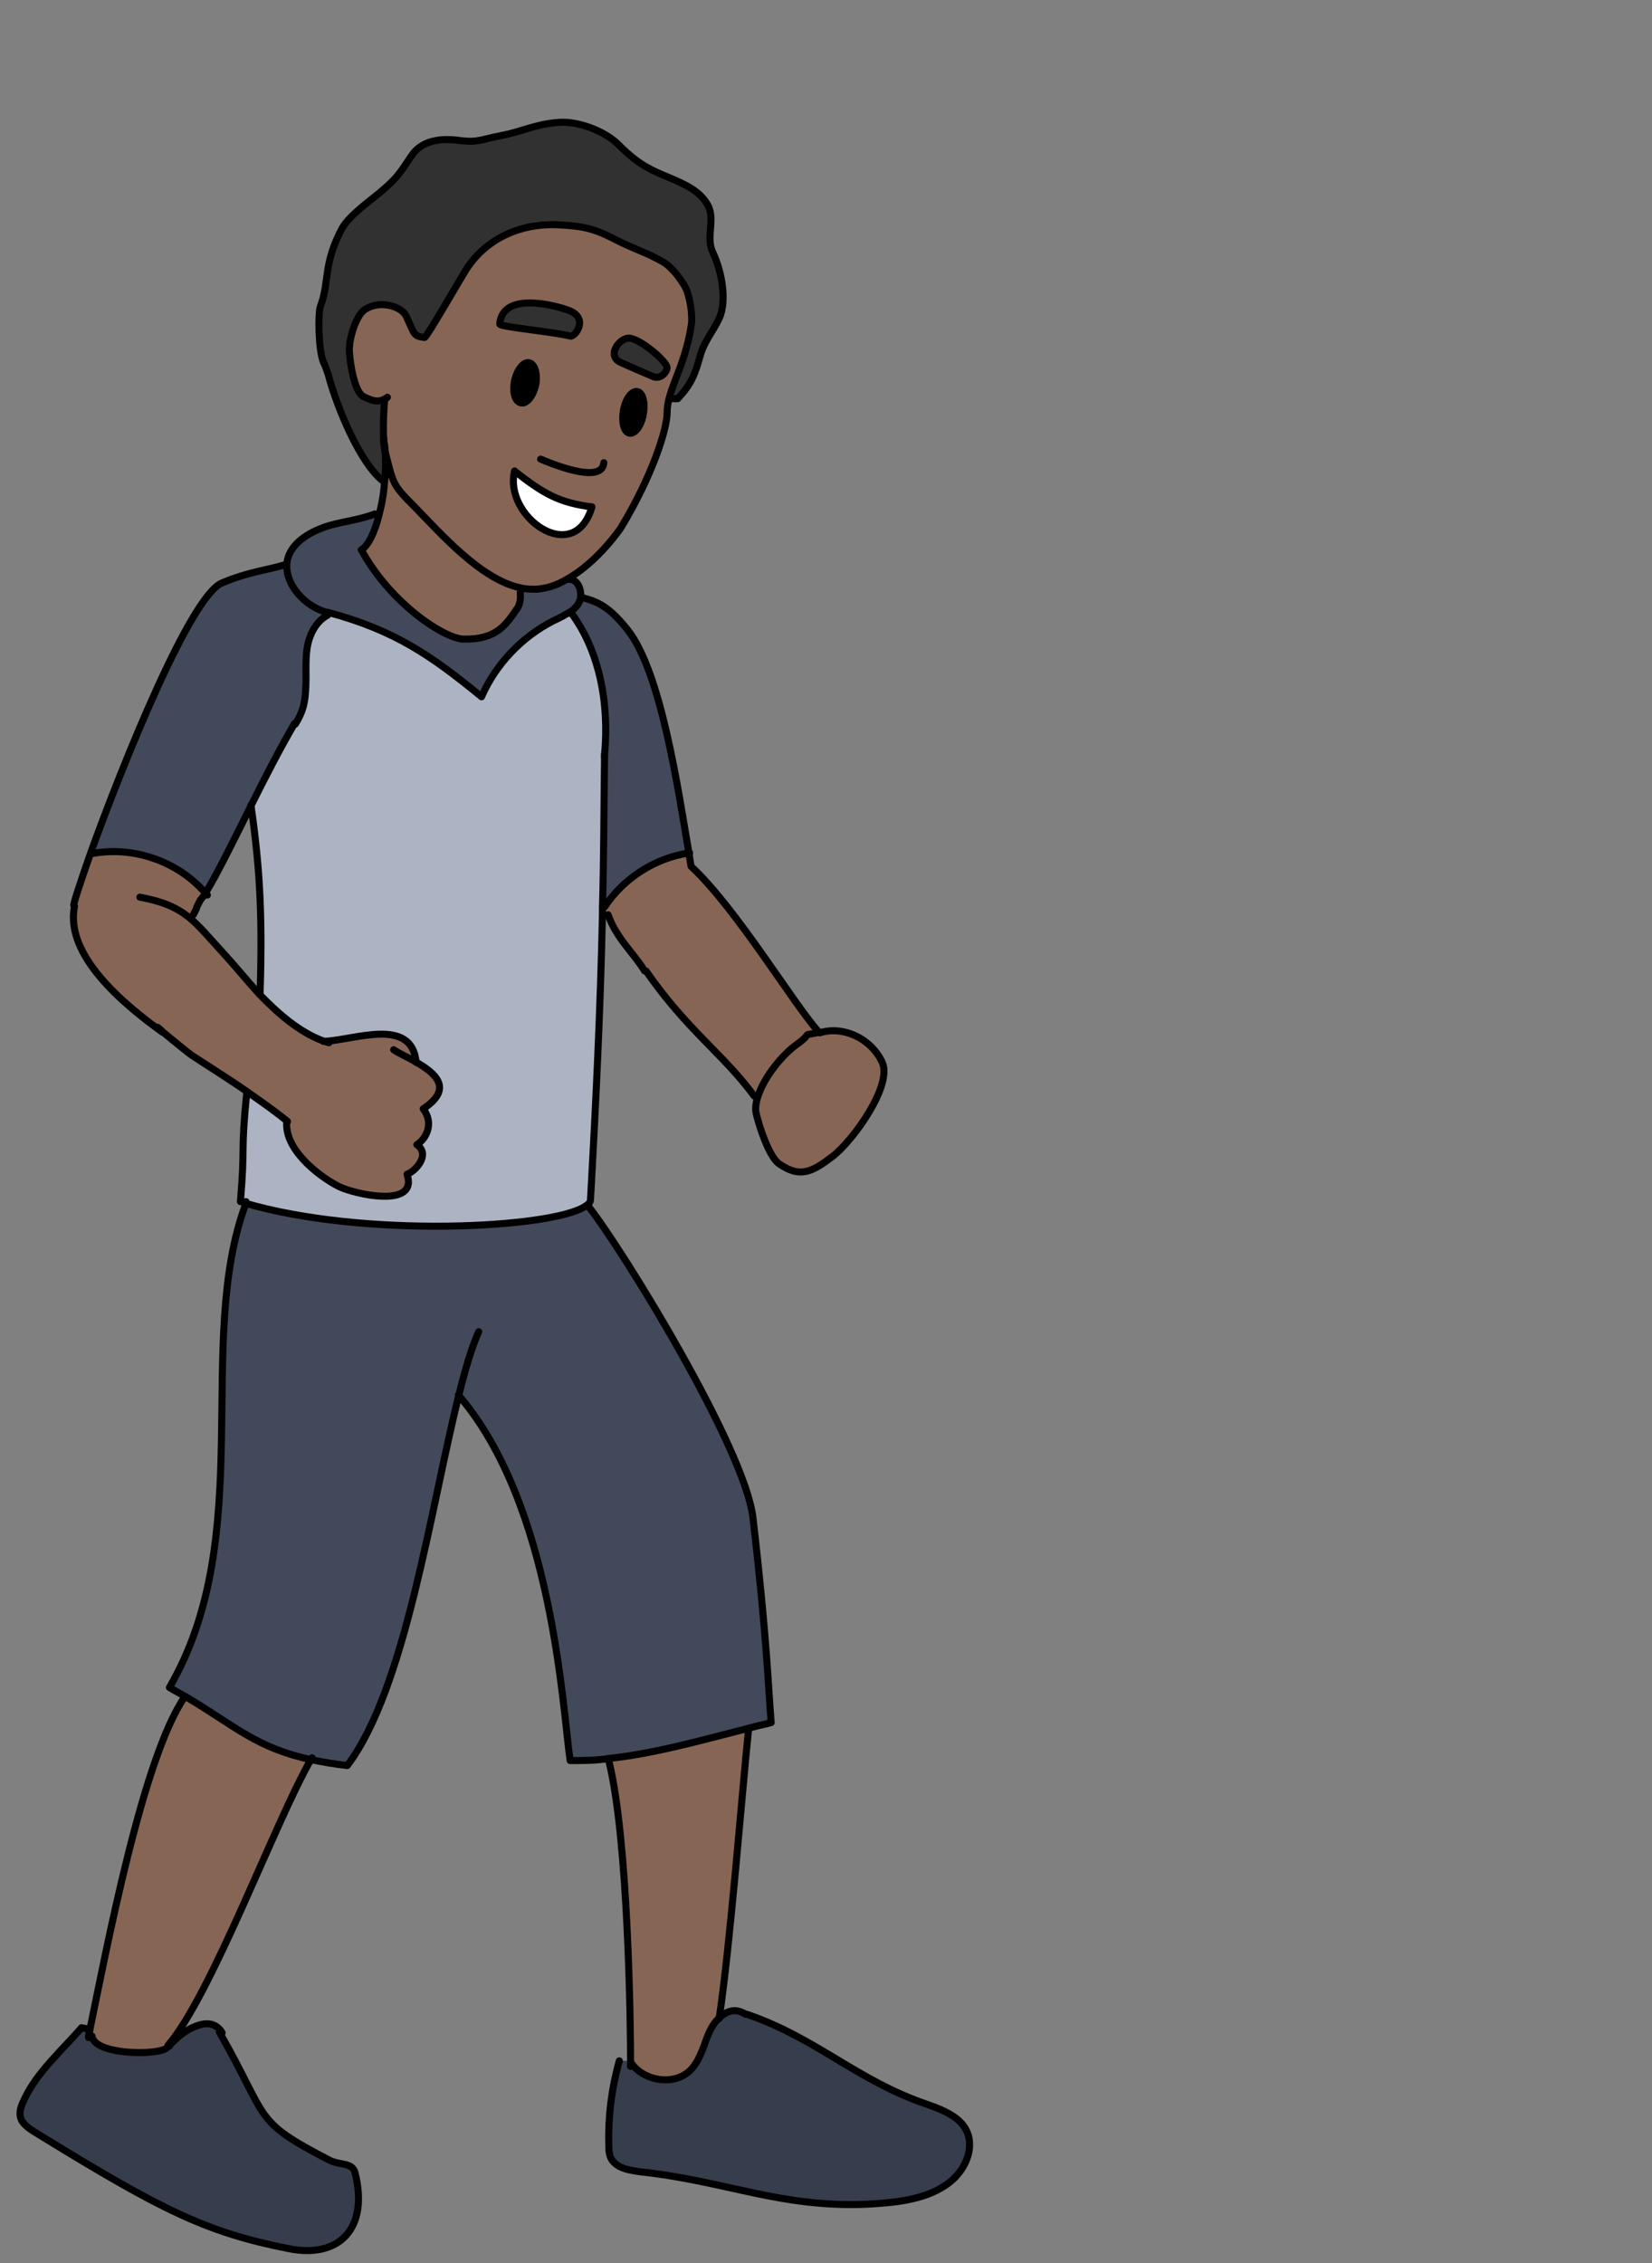 <?xml version="1.0" encoding="UTF-8"?><svg id="latinAmerica" xmlns="http://www.w3.org/2000/svg" width="235" height="321.9" viewBox="0 0 235 321.9"><rect x="0" y="0" width="235" height="321.9" fill="#808080" stroke="none"/><defs><style>.cls-1{fill:none;stroke:#000;stroke-linecap:round;stroke-linejoin:round;}.cls-2,.cls-3,.cls-4,.cls-5,.cls-6,.cls-7,.cls-8{stroke-width:0px;}.cls-3{fill:#313131;}.cls-4{fill:#363d4c;}.cls-5{fill:#42495a;}.cls-6{fill:#acb4c3;}.cls-7{fill:#876554;}.cls-8{fill:#fff;}</style></defs><path class="cls-4" d="M89.7,293.4h0c1.5,2.3,5.3,3.2,7.7,1.6,1.4-.9,2-2.4,2.6-3.9.5-1.4,1-3,2.2-4.1,1.2-1.1,2.4-1.4,3.8-.5h.1s0,0,0,0c10,3.4,15.7,9.4,25.6,12.8,1.7.6,3.5,1.2,4.7,2.5,2.5,2.6,1,6.9-2.1,9-3.2,2.1-7.4,2.5-11.3,2.7-12.1.5-19.9-3.4-32-4.6-1.4-.2-3.1-.4-3.9-1.4-.6-.7-.7-1.7-.7-2.6,0-4,.5-7.9,1.5-11.8h1.6s0,0,0,0c0,.1,0,.3,0,.4Z"/><path class="cls-7" d="M125.5,151.1c1.5,3.3-4.2,11.2-7.1,13.4-2.9,2.2-4.6,3.1-7.6,1-1.4-1-2.8-5.3-3.2-7-.2-.8-.1-1.6.2-2.5.9-2.8,3.7-6,5.6-7.5,2.6-1.9,0-1,3.2-1.7,3.4-1.1,7.5.9,8.9,4.2Z"/><path class="cls-7" d="M116.6,146.8c-3.1.7-.6-.2-3.2,1.7-2,1.4-4.7,4.6-5.6,7.5h-.4c-4.6-6.2-9.5-9.4-15.4-17.9h-.3c-1.5-2.5-4-4.6-5.2-8h-.6c0-.4,0-.7,0-1.1h0c2.7-4.1,7.2-6.9,12.1-7.7.1.7.2,1.3.3,1.9,6.5,6.1,14.6,19.7,18.1,23.5Z"/><path class="cls-5" d="M44.2,250.3c-7.9-1.7-10.9-4.8-18-9-.7-.4-1.5-.9-2.3-1.3,12.7-21.6,3.5-49.1,10.9-68.9,17,5,43.6,3.6,48.4.5h.4c4.8,6.2,22.1,34.3,23.3,44.2,2,17.1,2.2,24.5,2.6,29.2-1.1.3-2.2.5-3.2.8-7.5,1.9-13.4,3.7-19.9,4.3-1.8.2-3.6.3-5.5.3-1-7.7-2.5-36.5-15.9-52h0c-4,15.9-7.6,41.9-15.9,52.8-1.9-.2-3.6-.5-5-.8Z"/><path class="cls-7" d="M106.5,245.8c-.9,8.6-2.6,30.6-4.2,41.3-1.2,1.1-1.7,2.6-2.2,4.1-.5,1.4-1.2,2.9-2.6,3.9-2.4,1.6-6.3.6-7.7-1.6h0c0-.1,0-.2,0-.4,0-4.8-.3-31.4-3.1-42.7h0s0-.3,0-.3h0c6.5-.7,12.4-2.4,19.9-4.3Z"/><path class="cls-3" d="M54.7,63.2c.2,1.7.2,3.6,0,5.3h-.2c-3.3-2.4-6.7-10.6-7.9-15.2-.2-.6-.4-1.2-.7-1.8-.7-1.7-.8-7-.4-8,1.3-3.4.3-5.9,3.1-11.1,1-1.7,3.6-3.6,5.2-4.9,2.5-2.1,2.8-2.6,4.6-5.3,1.5-2.3,4.3-2.6,7-2.2,2.6.3,3-.2,5.7-.7,3.2-.6,4.7-1.6,8.3-1.9,2.7-.2,6.4,1.2,8.3,3,1.2,1.2,2.4,2.3,3.9,3.2,3.1,1.9,7.5,2.5,9.1,5.8.9,2-.4,4.5.6,6.5,1.2,2.5,2.1,6.8.9,9.4-.9,1.9-2.1,3.2-2.7,5.3-.7,2.5-1.2,4-3.2,6.1,0,0-.7,0-.8,0h-.3c.7-2.7,2.4-5.7,3.2-10.8v-.2c0-1.7-.3-3-.6-4-.4-1.3-2.2-3.6-3.4-4.3-2.4-1.4-4.3-1.9-6.8-3.2-2.9-1.5-4.4-1.9-7.7-2.1-5.6-.4-10.6,1.8-13.5,6.2-.6.9-5.7,9.8-6,9.8-1.6-.2-1.4-.4-2.6-3-.7-1.5-3.9-2.4-6-.9-1.2.9-2.2,4.2-2.1,5.9s.7,5.7,2,6.4c1.2.6,2.1.9,3.1.3-.3,2.5-.3,4.9-.1,6.2h0Z"/><path class="cls-7" d="M54.8,56.9c-1.1.6-1.9.3-3.1-.3-1.3-.7-1.9-4.7-2-6.4s.8-5.1,2.1-5.9c2.2-1.5,5.3-.6,6,.9,1.2,2.6,1,2.8,2.6,3,.3,0,5.4-8.9,6-9.8,2.9-4.4,7.9-6.7,13.5-6.2,3.3.2,4.8.6,7.7,2.1,2.5,1.3,4.4,1.8,6.8,3.2,1.2.7,3,2.9,3.4,4.3.3,1,.7,2.3.6,4v.2c-.7,5.1-2.5,8.1-3.2,10.8-.2.7-.3,1.4-.3,2.1,0,2.3-2.1,9-6.6,16.4,0,0-3.3,4.9-7.7,7.3-1.3.8-2.8,1.3-4.3,1.4-.8,0-1.5,0-2.3-.2-5.6-1.2-11.3-7.7-15-11.5-3.3-3.3-3-3.2-4.3-8.2,0-.2,0-.4-.1-.7-.1-1.3-.1-3.7.1-6.2ZM94.9,52.3c0-.9-4.1-4.4-5.6-4.2-1.4.2-2.9,2.5-1.1,3.4.6.3,4.1,1.8,4.8,2.1.9.3,1.8-.5,1.9-1.3ZM91.6,59c.3-1.6,0-3.1-.8-3.3-.8-.2-1.7,1-2,2.6-.3,1.6,0,3.1.8,3.3.8.2,1.7-1,2-2.6ZM81.1,47.9c.7.2,2.8-2.6-.3-3.7-3.2-1.1-9.3-2.2-9.7,1.9,0,.4,7.8,1.1,10,1.7ZM73.2,67c-1.6,6.5,8.4,13.7,11,5.1-4.6-.6-6.8-1.8-11-5.1ZM76.2,54.8c.3-1.6-.1-3-.9-3.2-.8-.2-1.7.9-2.1,2.5-.3,1.6,0,3,.9,3.2.8.2,1.7-.9,2.1-2.5Z"/><path class="cls-5" d="M89.3,89.6c4.8,6.1,7.2,23,8.7,31.7-4.9.7-9.4,3.6-12.1,7.7h0c.2-6.9.2-14.1.3-21.8h0c.7-7.3-.9-14.8-4.8-20.2.4-.3.8-.7,1-1.1.2-.3.3-.7.3-1h.4c2.1.7,3.7,1.3,6.4,4.7Z"/><path class="cls-3" d="M89.3,48.1c1.6-.2,5.7,3.3,5.6,4.2-.1.9-1.1,1.7-1.9,1.3-.7-.2-4.2-1.8-4.8-2.1-1.8-.9-.3-3.3,1.1-3.4Z"/><path class="cls-2" d="M90.7,55.7c.8.2,1.2,1.7.8,3.3-.3,1.6-1.2,2.8-2,2.6-.8-.2-1.2-1.7-.8-3.3.3-1.6,1.2-2.8,2-2.6Z"/><path class="cls-6" d="M41.9,103c1.3-2,1.4-3.4,1.5-5.3.1-1.9,0-3.8.2-5.6.3-1.9,1.2-3.8,2.9-4.6v-.2c9.6,2.6,14.7,6.2,21.9,12,2-4.6,5.7-8.5,10.2-10.8.9-.4,1.8-.9,2.6-1.4,4,5.3,5.5,12.8,4.8,20.2h0c0,7.7,0,14.8-.3,21.8,0,.4,0,.7,0,1-.3,13.4-.9,26.2-1.7,40.5,0,.3-.3.7-.8,1-4.9,3.1-31.4,4.6-48.4-.5-.2,0-.4-.1-.6-.2.7-8.3,0-6.5.9-15.5h0c2,1.3,4,2.7,5.7,4.1h0c-.4,3.9,4.4,7.7,7.3,9.3,2.1,1.1,11.5,3.3,9.8-1.7,1.2-.4,3.3-2.8,1.4-4.2,1.3-.8,2.5-3,.9-5.1,4.4-2.9,1.7-5.1-1.1-6.7-.6-6.5-8.7-3.1-13-3-3.6-1.3-6.7-4.1-9.3-6.8h0c.5-12.2-.1-19-1.3-26.8,1.9-3.8,4-7.9,6.1-11.5h0Z"/><path class="cls-5" d="M81.2,87.1c-.8.6-1.7,1-2.6,1.4-4.5,2.2-8.2,6.1-10.2,10.8-7.1-5.8-12.3-9.4-21.8-12,0,0-.1,0-.2,0-3.1-.8-6-3.7-5.7-6.9,0,0,0,0,0,0,.2-2.5,2.6-4.2,5-5.1,2.4-.9,5-1,7.5-2l.6.2c-.6,2.5-1.6,4.4-2.5,4.9,4.2,7.7,11.8,12.6,14.5,12.7,4.8.1,6.1-2.1,7.7-4.4.6-.9.4-2.2.4-2.2l.2-.8c.8.2,1.5.3,2.3.2,1.5-.1,2.9-.6,4.3-1.4v.2c1.3,0,2,1.2,1.9,2.4,0,.4-.1.7-.3,1-.3.5-.6.8-1,1.1Z"/><path class="cls-3" d="M80.7,44.2c3.1,1,1.1,3.9.3,3.7-2.1-.6-10-1.4-10-1.7.4-4.1,6.5-3,9.7-1.9Z"/><path class="cls-8" d="M84.2,72.1c-2.5,8.6-12.6,1.4-11-5.1,4.1,3.3,6.4,4.5,11,5.1Z"/><path class="cls-2" d="M75.3,51.6c.8.2,1.2,1.6.9,3.2-.3,1.6-1.2,2.7-2.1,2.5-.8-.2-1.2-1.6-.9-3.2.3-1.6,1.2-2.7,2.1-2.5Z"/><path class="cls-7" d="M74.1,83.5l-.2.8s.2,1.4-.4,2.2c-1.6,2.3-2.9,4.5-7.7,4.4-2.7,0-10.4-4.9-14.5-12.7,1-.6,1.9-2.5,2.5-4.9.4-1.5.7-3.1.8-4.8.2-1.8.2-3.6,0-5.3h0c0,.3,0,.5.1.7,1.2,5,1,4.9,4.3,8.2,3.8,3.7,9.4,10.2,15,11.5Z"/><path class="cls-7" d="M46.2,148.1c4.3-.2,12.4-3.5,13,3,2.8,1.6,5.5,3.8,1.1,6.7,1.6,2.1.4,4.3-.9,5.1,2,1.4-.2,3.8-1.4,4.2,1.7,5-7.7,2.8-9.8,1.7-2.9-1.5-7.7-5.3-7.3-9.2h0c-1.7-1.5-3.7-2.9-5.7-4.2-2.7-1.8-5.5-3.6-7.9-5.2-.2-.1-2.7-2.2-4.1-3.3h0c-5.7-4-13.8-10.9-12.5-17.8,0-.3.8-3.2,2.4-7.5h0c5.9-1.1,12.2,1.1,16.1,5.6-.2.4-.5.7-.7,1-1.1,2.1,0,.2-1,2.1l-.6.2c1.6,1.2,3,2.9,5,5.2,1.4,1.6,3,3.7,5,5.7,2.6,2.8,5.7,5.5,9.3,6.8Z"/><path class="cls-4" d="M12.5,289.5h.6c.3,2.8,9.6,2.9,10.7,1.7,0,0,.1-.1.2-.2h0c1.1-1.1,2.2-2.2,3.8-2.8,1.5-.6,2.7-.5,3.6.6h-.3c7.2,12.7,4.6,12.7,15.6,18.3,1.5.8,3.3.2,3.7,1.8,2,7.9-2.2,12.3-9.5,10.8-11.5-2.3-17.8-5.4-35.3-16.1-1.1-.7-2.5-1.4-2.8-2.6-.2-.9.2-1.8.6-2.6,1.7-3.6,5.5-6.9,8.1-10.1l1.2.2c0,.3-.1.6-.2.9Z"/><path class="cls-5" d="M46.6,87.3v.2c-1.7.9-2.6,2.8-2.9,4.6-.3,1.9-.1,3.8-.2,5.6-.1,1.9-.2,3.2-1.5,5.3h0c-2.1,3.6-4.2,7.6-6.1,11.5-2.6,5.2-4.9,9.9-6.5,12.5-3.9-4.5-10.3-6.7-16.1-5.6h0c4.5-12.6,14.2-36.6,18.7-38.4,3.8-1.6,6.4-1.8,9-2.6h0c-.2,3.2,2.7,6.1,5.7,6.9,0,0,.1,0,.2,0Z"/><path class="cls-7" d="M13.1,289.6h-.6c0-.4.1-.7.2-1,2.4-11.1,7.5-38.7,13.5-47.3,7.1,4.2,10,7.3,18,9-5.1,8.9-14.1,33.4-20.3,40.6h0s.1,0,.1,0c0,0-.1.1-.2.2-1.2,1.2-10.4,1-10.7-1.6Z"/><path class="cls-1" d="M54.6,68.5c-3.3-2.4-6.7-10.6-7.9-15.2-.2-.6-.4-1.2-.7-1.8-.7-1.7-.8-7-.4-8,1.3-3.4.3-5.9,3.1-11.1,1-1.7,3.6-3.6,5.2-4.9,2.5-2.1,2.8-2.6,4.6-5.3,1.5-2.3,4.3-2.6,7-2.2,2.6.3,3-.2,5.7-.7,3.2-.6,4.7-1.6,8.3-1.9,2.7-.2,6.4,1.2,8.3,3,1.2,1.2,2.4,2.3,3.9,3.2,3.1,1.9,7.5,2.5,9.1,5.8.9,2-.4,4.5.6,6.5,1.2,2.5,2.1,6.8.9,9.4-.9,1.9-2.1,3.2-2.7,5.3-.7,2.5-1.2,4-3.2,6.1,0,0-.7,0-.8,0"/><path class="cls-1" d="M98.4,45.8c-.7,5.1-2.5,8.1-3.2,10.8-.2.7-.3,1.4-.3,2.1,0,2.3-2.1,9-6.6,16.4,0,0-3.3,4.9-7.7,7.3-1.3.8-2.8,1.3-4.3,1.4-.8,0-1.5,0-2.3-.2-5.6-1.2-11.3-7.7-15-11.5-3.3-3.3-3-3.2-4.3-8.2,0-.2,0-.4-.1-.7-.1-1.3-.1-3.7.1-6.2h0"/><path class="cls-1" d="M85.9,65.8c-.2,2.8-5.9.8-9-.5"/><path class="cls-1" d="M88.7,58.3c-.3,1.6,0,3.1.8,3.3.8.2,1.7-1,2-2.6.3-1.6,0-3.1-.8-3.3-.8-.2-1.7,1-2,2.6Z"/><path class="cls-1" d="M73.2,54.1c-.3,1.6,0,3,.9,3.2.8.2,1.7-.9,2.1-2.5.3-1.6-.1-3-.9-3.2-.8-.2-1.7.9-2.1,2.5Z"/><path class="cls-1" d="M84.2,72.1c-4.6-.6-6.8-1.8-11-5.1"/><path class="cls-1" d="M84.2,72.1c-2.5,8.6-12.6,1.4-11-5.1"/><path class="cls-1" d="M54.6,62.3c0,.3,0,.6.1.9.2,1.7.2,3.6,0,5.3-.1,1.7-.4,3.3-.8,4.8-.6,2.5-1.6,4.4-2.5,4.9"/><path class="cls-1" d="M51.4,78.2c4.2,7.7,11.8,12.6,14.5,12.7,4.8.1,6.1-2.1,7.7-4.4.6-.9.4-2.2.4-2.2"/><path class="cls-1" d="M41.9,102.9c-2.1,3.6-4.2,7.7-6.1,11.5-2.6,5.2-4.9,9.9-6.5,12.5-.2.4-.5.7-.7,1"/><path class="cls-1" d="M40.6,80.3c-2.6.8-5.2,1-9,2.6-4.5,1.8-14.2,25.9-18.7,38.4-1.5,4.3-2.5,7.3-2.4,7.5"/><path class="cls-1" d="M35.1,155.4c-.9,9-.2,7.3-.9,15.5.2,0,.4.1.6.2,17,5,43.6,3.6,48.4.5.5-.3.8-.6.8-1,.8-14.3,1.4-27,1.7-40.5,0-.4,0-.7,0-1,.2-6.9.2-14.1.3-21.8"/><path class="cls-1" d="M35.7,114.5c1.1,7.8,1.7,14.6,1.3,26.7"/><path class="cls-1" d="M82.9,85c2.1.6,3.7,1.2,6.4,4.6,4.8,6.1,7.2,23,8.7,31.7.1.7.2,1.3.3,1.9"/><path class="cls-1" d="M91.9,138.1c5.9,8.5,10.9,11.7,15.4,17.8"/><path class="cls-1" d="M86.5,130.1c1.2,3.4,3.7,5.5,5.2,8"/><path class="cls-1" d="M98.4,123.3c6.5,6.1,14.6,19.7,18.1,23.5"/><path class="cls-1" d="M116.6,146.8c-3.1.7-.6-.2-3.2,1.7-2,1.4-4.7,4.6-5.6,7.5-.3.9-.4,1.8-.2,2.5.4,1.7,1.8,6,3.2,7,3,2.1,4.7,1.2,7.6-1,2.9-2.2,8.6-10.1,7.1-13.4-1.5-3.3-5.5-5.3-8.9-4.2"/><path class="cls-1" d="M98.4,45.6c0-1.7-.3-3-.6-4-.4-1.3-2.2-3.6-3.4-4.3-2.4-1.4-4.3-1.9-6.8-3.2-2.9-1.5-4.4-1.9-7.7-2.1-5.6-.4-10.6,1.8-13.5,6.2-.6.9-5.7,9.8-6,9.8-1.6-.2-1.4-.4-2.6-3-.7-1.5-3.9-2.4-6-.9-1.2.9-2.2,4.2-2.1,5.9s.7,5.7,2,6.4c1.2.6,2.1.9,3.1.3.1,0,.2-.1.3-.2"/><path class="cls-1" d="M28.5,128c-1.1,2.1,0,.2-1,2.1"/><path class="cls-1" d="M22.4,146.1c0,0,.4.3.8.7,1.3,1.1,3.9,3.2,4.1,3.3,2.4,1.6,5.2,3.3,7.9,5.2,2,1.4,4,2.8,5.7,4.2"/><path class="cls-1" d="M10.6,128.9c-1.4,6.9,6.8,13.8,12.5,17.9"/><path class="cls-1" d="M46.8,148.3c-.2,0-.5-.2-.7-.2-3.6-1.3-6.7-4.1-9.3-6.8-1.9-2.1-3.6-4.2-5-5.7-2.1-2.3-3.5-4-5-5.2-1.8-1.4-3.7-2.2-6.9-2.8"/><path class="cls-1" d="M56,149.3c.7.5,1.9,1,3.1,1.7,2.8,1.6,5.5,3.8,1.1,6.7,1.6,2.1.4,4.3-.9,5.1,2,1.4-.2,3.8-1.4,4.2,1.7,5-7.7,2.8-9.8,1.7-2.9-1.5-7.7-5.3-7.3-9.2"/><path class="cls-1" d="M46,148.1c0,0,.1,0,.2,0,4.3-.2,12.4-3.5,13,3,0,0,0,0,0,0"/><path class="cls-1" d="M71.1,46.1c0,.4,7.8,1.1,10,1.7.7.2,2.8-2.6-.3-3.7-3.2-1.1-9.3-2.2-9.7,1.9Z"/><path class="cls-1" d="M88.2,51.5c.6.3,4.1,1.8,4.8,2.1.9.3,1.8-.5,1.9-1.3,0-.9-4.1-4.4-5.6-4.2-1.4.2-2.9,2.5-1.1,3.4Z"/><line class="cls-1" x1="86.6" y1="250.1" x2="86.6" y2="250.4"/><line class="cls-1" x1="11.6" y1="288.4" x2="12.7" y2="288.6"/><line class="cls-1" x1="24" y1="290.9" x2="24.1" y2="291"/><path class="cls-1" d="M35,170.9c0,0,0,.1,0,.2-7.4,19.8,1.7,47.3-10.9,68.9.8.5,1.6.9,2.3,1.3,7.1,4.2,10,7.3,18,9,1.5.3,3.1.6,5,.8,8.3-10.9,11.9-36.9,15.9-52.8.9-3.6,1.8-6.7,2.8-8.9"/><path class="cls-1" d="M44.4,250c0,0-.1.2-.2.3-5.1,8.9-14.1,33.4-20.3,40.6"/><path class="cls-1" d="M26.3,241.3s0,0,0,0c-6,8.6-11.2,36.2-13.5,47.3,0,.3-.1.6-.2.9,0,0,0,.2,0,.3"/><path class="cls-1" d="M65.2,198.4c13.4,15.5,14.8,44.3,15.9,52,1.9,0,3.7,0,5.5-.3,6.5-.7,12.4-2.4,19.9-4.3,1-.3,2.1-.5,3.2-.8-.4-4.8-.6-12.1-2.6-29.2-1.2-9.9-18.5-38-23.3-44.1"/><path class="cls-1" d="M89.8,293.8h0"/><path class="cls-1" d="M86.6,250.4h0c2.8,11.3,3.1,37.8,3.1,42.7,0,.1,0,.3,0,.4,0,.2,0,.3,0,.4"/><path class="cls-1" d="M106.5,245.8c-.9,8.6-2.6,30.6-4.2,41.3"/><path class="cls-1" d="M89.8,293.4c1.5,2.3,5.3,3.2,7.7,1.6,1.4-.9,2-2.4,2.6-3.9.5-1.4,1-3,2.2-4.1,1.2-1.1,2.4-1.4,3.8-.5"/><path class="cls-1" d="M88.1,293.1c-1.1,3.9-1.6,7.9-1.5,11.8,0,.9,0,1.9.7,2.6.9,1,2.5,1.2,3.9,1.4,12,1.3,19.8,5.1,32,4.6,4-.2,8.2-.6,11.3-2.7,3.2-2.1,4.7-6.4,2.1-9-1.2-1.2-3-1.9-4.7-2.5-10-3.4-15.7-9.4-25.6-12.8h0"/><path class="cls-1" d="M13.1,289.6h0c.3,2.7,9.6,2.8,10.7,1.6,0,0,.1-.1.2-.2h0c1.1-1.1,2.2-2.2,3.8-2.8,1.5-.6,2.7-.5,3.6.6,0,0,.1.2.2.3"/><path class="cls-1" d="M11.6,288.4c-2.7,3.1-6.4,6.4-8.1,10.1-.4.8-.8,1.7-.6,2.6.3,1.2,1.7,1.9,2.8,2.6,17.4,10.7,23.7,13.8,35.3,16.1,7.3,1.5,11.5-2.9,9.5-10.8-.4-1.5-2.2-1-3.7-1.8-11-5.7-8.4-5.6-15.6-18.2"/><path class="cls-1" d="M13.1,121.4c5.9-1.1,12.2,1.1,16.1,5.6.1.1.2.2.3.3"/><path class="cls-1" d="M98.1,121.3s0,0,0,0c-4.9.7-9.4,3.6-12.1,7.7"/><path class="cls-1" d="M53.3,73.1c-2.6,1-5.2,1.1-7.5,2-2.4.9-4.8,2.6-5,5.1,0,0,0,0,0,0-.2,3.1,2.7,6.1,5.7,6.9,0,0,.1,0,.2,0,9.6,2.6,14.7,6.2,21.8,12,2-4.6,5.7-8.5,10.2-10.8.9-.4,1.8-.9,2.6-1.4.4-.3.8-.7,1-1.1.2-.3.3-.7.3-1,.1-1.2-.6-2.5-1.7-2.4"/><path class="cls-1" d="M46.6,87.5c-1.7.9-2.6,2.8-2.9,4.6-.3,1.9-.1,3.8-.2,5.6-.1,1.9-.2,3.2-1.5,5.3,0,0,0,0,0,0"/><path class="cls-1" d="M81.2,87.1s0,0,0,0c4,5.3,5.5,12.8,4.8,20.2,0,.1,0,.3,0,.4"/></svg>